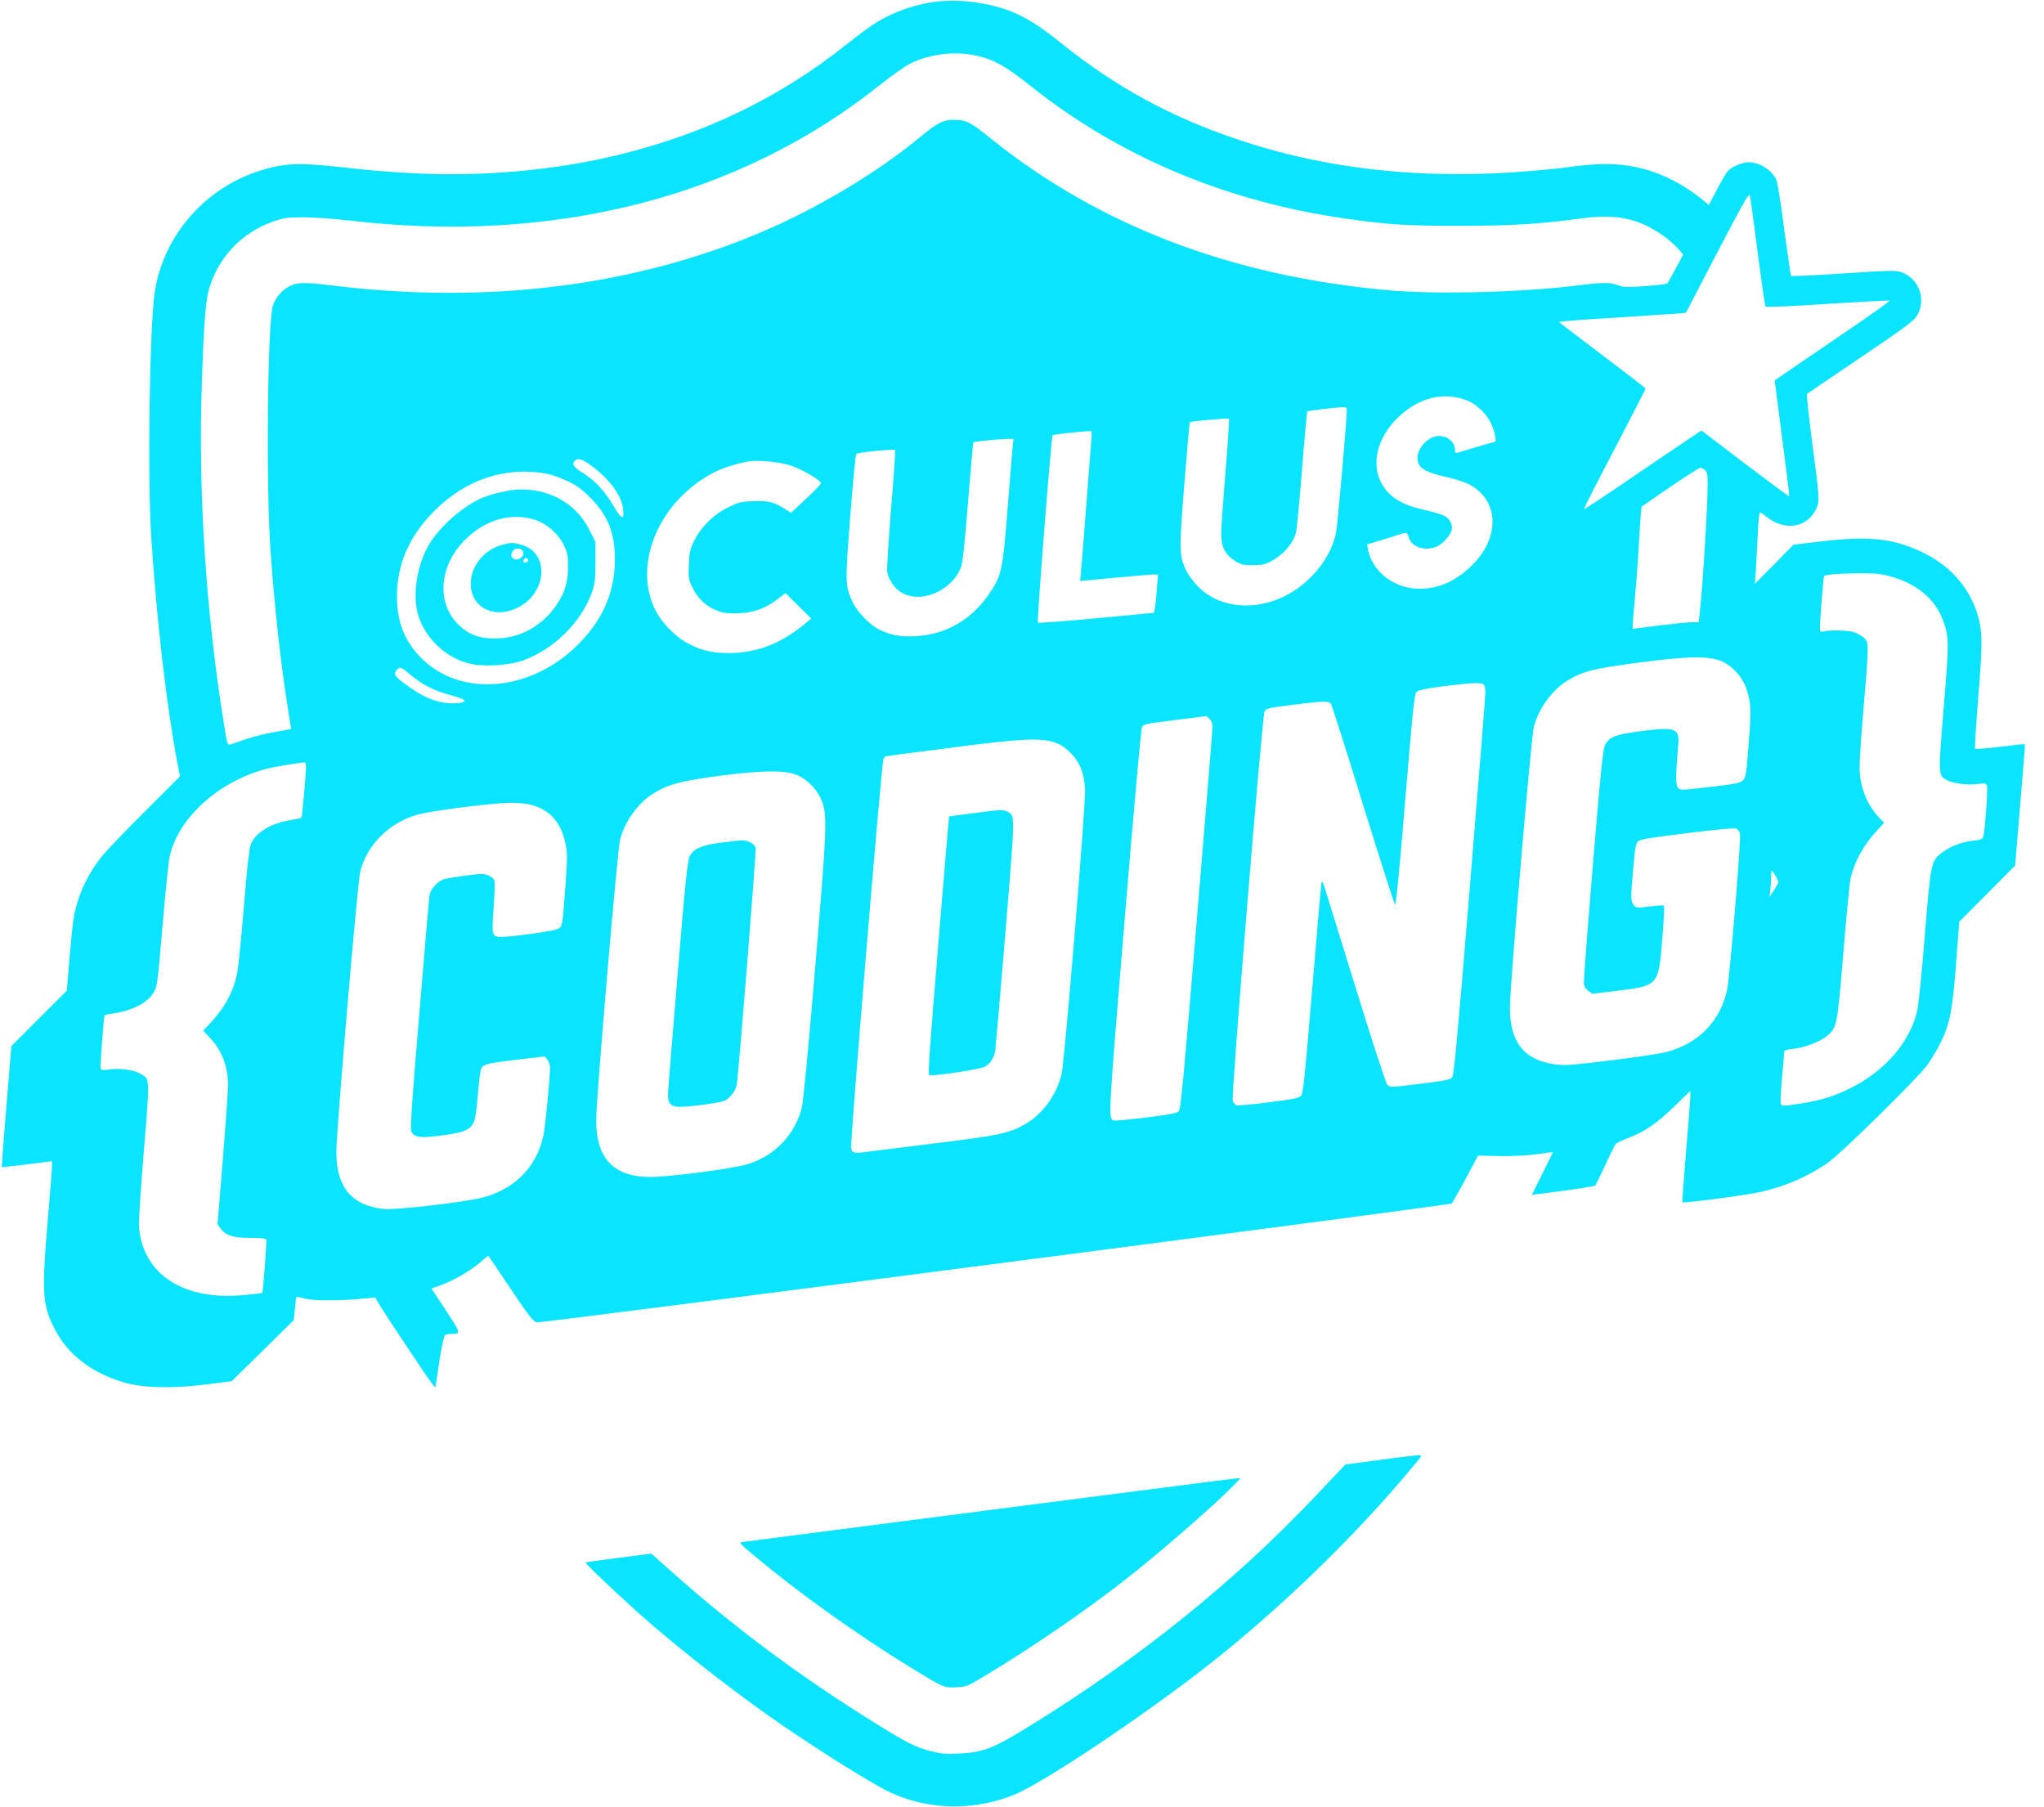 <?xml version="1.0" standalone="no"?>
<!DOCTYPE svg PUBLIC "-//W3C//DTD SVG 20010904//EN"
 "http://www.w3.org/TR/2001/REC-SVG-20010904/DTD/svg10.dtd">
<svg version="1.0" xmlns="http://www.w3.org/2000/svg"
 width="1416pt" height="1252pt" viewBox="0 0 1416 1252"
 preserveAspectRatio="xMidYMid meet">

<g transform="translate(0,1252) scale(0.1,-0.1)"
fill="#0AE5FF" stroke="none">
<path d="M6497 12510 c-144 -16 -296 -67 -419 -141 -37 -22 -130 -89 -205
-150 -468 -374 -989 -627 -1598 -774 -429 -104 -925 -149 -1392 -126 -135 6
-322 21 -416 32 -382 44 -472 43 -642 -6 -397 -115 -696 -454 -754 -855 -35
-249 -50 -1283 -23 -1695 37 -570 106 -1165 180 -1557 l19 -96 -239 -239
c-132 -131 -264 -268 -294 -305 -106 -128 -178 -283 -204 -438 -6 -36 -19
-163 -29 -283 l-18 -219 -192 -192 -192 -192 -35 -419 c-19 -230 -33 -419 -32
-420 2 -1 81 7 175 19 l173 22 0 -35 c0 -20 -14 -198 -31 -396 -41 -480 -35
-569 52 -736 90 -173 254 -299 476 -365 130 -39 337 -44 573 -14 l175 22 215
211 215 212 8 80 c4 43 9 80 10 81 1 1 31 -4 67 -13 64 -15 247 -14 417 3 l62
6 28 -47 c40 -68 337 -514 365 -549 l24 -28 27 178 c16 101 33 182 40 186 7 4
26 8 44 8 68 0 67 3 -38 163 l-100 151 48 17 c103 35 228 108 305 177 21 19
40 33 42 31 2 -2 55 -80 118 -174 167 -250 194 -285 222 -285 72 0 6322 812
6333 823 6 7 50 84 97 172 l86 160 142 -3 c90 -2 186 3 257 12 63 9 116 16
118 16 2 0 -30 -67 -71 -148 l-74 -149 216 28 c118 16 219 32 223 36 4 5 36
69 70 143 34 74 67 140 73 147 6 6 47 25 91 42 112 43 193 99 318 220 l107
104 0 -39 c0 -21 -14 -194 -30 -384 -16 -189 -27 -346 -25 -348 9 -9 456 50
550 73 171 40 314 103 455 198 89 61 616 578 690 677 26 36 67 103 90 149 67
134 86 228 111 557 l22 289 194 195 193 194 35 420 c20 230 34 420 33 421 -2
2 -78 -6 -170 -18 -93 -11 -171 -17 -175 -14 -4 4 6 161 21 350 32 384 31 470
-8 592 -57 179 -187 325 -369 415 -203 100 -375 119 -708 80 l-194 -23 -134
-136 -134 -135 7 94 c3 52 9 164 13 248 3 85 10 152 16 152 5 0 23 -11 39 -25
129 -109 294 -82 353 57 21 52 20 65 -30 444 -24 186 -41 342 -37 345 4 3 156
107 337 229 388 263 412 281 436 334 50 110 -7 243 -120 281 -42 13 -79 12
-401 -9 -195 -13 -358 -21 -362 -17 -3 3 -24 146 -47 318 -22 172 -47 327 -54
345 -33 77 -137 136 -217 122 -44 -8 -100 -36 -122 -60 -9 -11 -42 -67 -73
-126 l-57 -108 -58 48 c-116 93 -261 168 -397 203 -156 40 -299 43 -528 10
-38 -6 -149 -17 -245 -25 -748 -64 -1429 10 -2056 225 -454 155 -825 358
-1196 655 -153 123 -246 182 -351 224 -151 60 -350 87 -510 70z m287 -380
c111 -28 192 -75 356 -206 614 -489 1354 -800 2180 -918 299 -43 434 -51 805
-50 350 0 549 13 814 49 257 36 410 5 588 -121 33 -24 77 -63 97 -86 l36 -41
-51 -96 c-28 -53 -54 -100 -59 -104 -4 -5 -73 -13 -154 -19 -127 -9 -151 -8
-186 6 -50 20 -114 20 -256 2 -378 -50 -980 -67 -1319 -38 -1097 96 -2018 446
-2778 1058 -136 110 -163 123 -247 124 -77 0 -118 -21 -247 -128 -285 -237
-711 -491 -1091 -651 -881 -373 -1888 -499 -2949 -371 -221 27 -264 26 -324
-6 -51 -28 -93 -80 -109 -132 -37 -131 -48 -1241 -16 -1692 27 -396 71 -791
125 -1128 l18 -112 -21 -4 c-12 -2 -63 -11 -115 -21 -51 -9 -132 -30 -180 -46
-47 -17 -95 -33 -106 -36 -20 -4 -23 5 -48 169 -122 768 -174 1586 -149 2327
15 438 26 581 53 668 66 216 225 381 438 457 78 28 98 30 211 31 69 0 211 -10
315 -22 1421 -168 2707 160 3684 941 80 63 173 129 207 146 143 70 325 89 478
50z m5392 -1355 c26 -203 51 -374 55 -379 4 -5 191 3 428 19 232 14 426 25
432 23 5 -2 -142 -107 -328 -233 -186 -126 -367 -250 -403 -275 l-66 -45 52
-400 c29 -220 51 -401 49 -403 -2 -2 -140 100 -306 226 l-302 230 -91 -61
c-50 -33 -232 -157 -405 -274 -172 -118 -315 -212 -318 -210 -2 3 93 190 212
416 118 227 215 415 215 419 -1 4 -135 108 -300 232 -164 124 -299 227 -299
230 -1 3 164 16 367 28 202 13 399 26 439 29 l72 6 218 418 c173 332 219 414
225 396 4 -12 28 -188 54 -392z m-2016 -1028 c74 -28 150 -104 178 -180 19
-50 29 -107 19 -107 -4 0 -217 -62 -257 -75 -16 -5 -20 -2 -20 14 0 57 -49
101 -113 101 -68 0 -147 -80 -147 -149 0 -72 41 -99 206 -137 58 -13 127 -36
155 -51 209 -113 212 -375 6 -569 -117 -111 -245 -161 -384 -151 -162 12 -301
129 -327 274 l-5 32 87 26 c48 14 107 33 131 41 59 19 58 19 71 -22 22 -65
113 -94 193 -60 38 15 94 76 103 111 9 37 -9 78 -46 99 -18 11 -79 30 -135 42
-160 35 -246 87 -300 178 -81 138 -35 328 114 468 142 134 310 176 471 115z
m-830 -64 c0 -77 -64 -803 -75 -856 -28 -128 -105 -249 -221 -348 -236 -200
-568 -205 -745 -11 -29 31 -63 80 -75 107 -45 99 -46 140 -9 596 18 232 35
423 38 425 6 6 266 29 271 23 3 -2 -8 -166 -24 -364 -16 -198 -30 -392 -30
-431 0 -93 27 -147 95 -189 43 -27 57 -30 124 -30 60 0 85 5 121 24 90 47 158
125 178 203 6 24 25 221 42 438 17 217 34 397 36 400 5 5 182 26 242 29 24 1
32 -3 32 -16z m-1768 -186 c-7 -98 -72 -938 -76 -967 l-3 -35 231 22 c127 12
248 22 269 23 l39 0 -8 -100 c-3 -55 -10 -115 -13 -133 l-7 -32 -399 -38
c-219 -20 -402 -34 -405 -30 -8 9 93 1289 102 1298 7 7 261 33 268 28 2 -2 3
-18 2 -36z m-547 -74 c-3 -32 -19 -225 -35 -428 -32 -409 -41 -456 -113 -567
-123 -193 -306 -303 -522 -315 -106 -6 -177 7 -256 47 -64 33 -146 117 -179
183 -56 115 -56 130 -20 599 18 233 37 427 42 433 10 11 261 37 269 27 3 -4
-9 -187 -28 -407 -18 -220 -30 -416 -27 -437 7 -46 46 -107 87 -135 133 -91
352 -6 423 163 12 28 26 154 50 453 18 227 35 415 37 417 5 5 162 21 225 23
l53 1 -6 -57z m-2913 -133 c126 -95 203 -202 215 -299 9 -76 -11 -70 -64 20
-62 106 -128 177 -209 229 -70 44 -83 62 -64 85 21 26 53 17 122 -35z m1373 6
c75 -24 204 -98 212 -122 2 -6 -44 -54 -102 -108 l-105 -98 -48 30 c-72 45
-113 55 -217 50 -83 -3 -101 -8 -170 -42 -102 -50 -190 -138 -236 -232 -29
-60 -34 -81 -37 -167 -4 -94 -3 -100 28 -163 37 -76 102 -133 181 -159 40 -14
74 -16 144 -13 105 6 180 35 268 102 l49 37 89 -88 89 -88 -55 -45 c-159 -130
-326 -193 -515 -194 -123 0 -210 22 -305 79 -77 45 -167 141 -206 220 -159
324 32 764 418 958 47 24 159 59 223 70 67 12 218 -2 295 -27z m6337 -33 c15
-13 18 -31 18 -97 0 -156 -36 -735 -56 -903 l-6 -53 -47 0 c-25 0 -128 -11
-228 -23 l-183 -23 0 21 c0 11 7 88 14 170 8 83 20 236 26 340 6 105 13 218
16 253 l6 62 196 135 c108 74 203 134 211 135 8 0 23 -7 33 -17z m-8022 -25
c30 -5 93 -28 140 -50 68 -32 100 -56 161 -117 121 -123 169 -243 169 -426 0
-219 -79 -407 -242 -576 -325 -338 -819 -387 -1098 -109 -117 117 -170 251
-170 430 0 222 85 416 259 591 221 220 494 310 781 257z m9292 -707 c190 -49
321 -155 378 -307 43 -116 43 -151 5 -609 -39 -473 -39 -467 26 -501 44 -22
144 -34 211 -25 54 7 57 6 63 -16 7 -28 -15 -318 -26 -349 -6 -17 -18 -22 -66
-27 -73 -6 -161 -39 -216 -80 -80 -61 -81 -68 -122 -567 -19 -245 -43 -479
-51 -520 -46 -222 -222 -428 -469 -550 -112 -55 -206 -84 -345 -105 -118 -18
-127 -18 -133 0 -4 8 0 88 8 177 8 90 15 170 15 179 0 13 14 18 61 23 80 9
186 49 233 88 72 59 73 60 116 577 21 257 44 489 50 515 25 114 88 229 179
328 l53 58 -48 52 c-60 68 -102 159 -116 257 -10 67 -7 131 20 462 40 478 40
478 5 511 -16 14 -46 31 -68 39 -42 13 -176 16 -212 5 -16 -5 -22 -2 -25 10
-4 21 23 367 29 374 9 10 105 17 234 19 105 1 153 -3 211 -18z m-1167 -587
c77 -27 156 -112 183 -194 34 -105 35 -142 16 -384 -16 -205 -20 -233 -39
-251 -17 -18 -50 -25 -200 -43 -99 -12 -194 -22 -212 -22 -58 0 -61 24 -37
306 11 123 -16 132 -288 95 -155 -21 -195 -39 -221 -98 -13 -29 -33 -224 -82
-823 -36 -432 -64 -800 -63 -819 2 -23 12 -40 31 -55 l27 -20 176 21 c284 35
284 35 310 365 10 120 15 221 11 224 -3 4 -48 1 -99 -5 -90 -12 -93 -12 -110
10 -22 26 -22 48 -3 258 11 132 18 168 32 182 14 15 83 26 342 58 214 26 330
37 341 31 10 -5 21 -21 24 -35 9 -35 -71 -992 -89 -1081 -48 -220 -201 -376
-427 -433 -40 -10 -212 -36 -383 -57 -284 -34 -316 -36 -389 -26 -209 31 -306
155 -306 391 0 151 147 1876 166 1946 34 130 129 258 237 323 104 63 181 82
497 123 329 43 463 46 555 13z m-9062 -106 c74 -61 154 -102 254 -129 43 -12
86 -26 97 -31 32 -17 2 -30 -67 -30 -109 0 -211 42 -344 144 -62 47 -69 62
-42 89 23 23 23 22 102 -43z m7425 -60 c7 -7 12 -30 12 -52 1 -23 -48 -628
-107 -1345 -87 -1057 -110 -1308 -123 -1324 -13 -16 -49 -23 -223 -45 -205
-25 -208 -25 -226 -6 -11 11 -103 295 -231 709 -117 380 -214 692 -216 694 -2
2 -6 2 -8 0 -3 -3 -32 -333 -65 -734 -54 -641 -63 -732 -79 -747 -14 -15 -62
-24 -225 -44 -113 -15 -213 -24 -222 -20 -8 3 -20 17 -25 31 -12 31 204 2664
220 2695 13 24 17 25 215 50 191 24 229 25 245 5 6 -8 107 -323 223 -701 117
-378 217 -689 222 -691 6 -2 33 268 70 727 52 621 63 732 78 747 12 12 61 23
184 39 198 25 265 28 281 12z m-1898 -238 c12 -12 20 -33 20 -52 0 -18 -49
-622 -109 -1341 -92 -1107 -111 -1311 -125 -1325 -12 -13 -70 -24 -224 -43
-114 -14 -214 -23 -223 -21 -43 10 -43 -2 71 1378 60 729 115 1334 120 1344
13 25 16 25 245 54 105 13 193 24 198 25 4 1 16 -8 27 -19z m-1065 -166 c32
-11 68 -36 101 -69 64 -64 94 -139 101 -250 6 -97 -141 -1878 -162 -1972 -33
-142 -128 -276 -246 -346 -114 -67 -181 -82 -631 -137 -227 -28 -444 -55 -481
-60 -80 -10 -93 -7 -101 25 -8 33 211 2671 224 2696 6 10 12 19 13 20 1 1 205
27 452 59 497 65 628 71 730 34z m-5195 -171 c-1 -52 -27 -344 -32 -348 -2 -2
-34 -9 -70 -15 -143 -22 -251 -89 -282 -173 -10 -27 -26 -173 -46 -422 -17
-209 -38 -416 -46 -460 -24 -129 -86 -244 -187 -352 l-50 -53 50 -52 c80 -85
123 -199 123 -326 0 -31 -16 -261 -36 -510 l-37 -453 19 -27 c38 -51 87 -67
206 -67 80 0 109 -3 113 -13 4 -11 -23 -363 -28 -369 -1 -1 -59 -7 -128 -14
-411 -40 -692 138 -725 459 -5 40 7 228 32 533 43 521 44 503 -23 541 -44 26
-139 40 -211 30 -52 -7 -61 -6 -65 8 -4 16 22 362 28 368 2 2 29 7 61 12 130
18 238 75 279 145 24 40 27 66 61 461 19 231 42 448 50 484 62 268 342 519
673 605 52 13 205 39 259 44 8 1 12 -12 12 -36z m3392 -48 c70 -25 139 -92
174 -167 48 -105 45 -172 -40 -1188 -44 -524 -82 -919 -91 -953 -50 -189 -186
-332 -374 -391 -99 -31 -536 -89 -676 -89 -253 0 -375 128 -375 392 0 151 147
1876 166 1946 34 130 129 258 237 323 100 60 184 82 452 118 283 37 442 40
527 9z m-1837 -209 c140 -37 217 -127 246 -288 10 -57 9 -107 -5 -291 -20
-263 -20 -263 -49 -281 -22 -14 -317 -56 -395 -56 -64 0 -67 13 -52 206 6 90
9 173 5 184 -4 12 -22 28 -41 36 -30 13 -50 13 -157 -1 -67 -9 -136 -20 -154
-26 -39 -12 -89 -67 -97 -106 -3 -15 -35 -386 -71 -823 -50 -592 -64 -800 -56
-817 18 -39 54 -46 166 -34 199 23 243 40 271 106 7 17 18 98 24 181 7 82 16
161 22 176 13 36 36 42 263 69 l179 21 18 -22 c10 -12 18 -37 18 -55 0 -79
-32 -406 -46 -473 -47 -219 -207 -378 -435 -431 -136 -32 -593 -84 -669 -76
-223 23 -330 151 -330 394 0 151 147 1876 166 1946 53 198 219 353 429 400
112 25 502 73 605 74 52 0 118 -5 145 -13z m8624 -492 c12 -19 21 -39 21 -44
0 -5 -14 -31 -31 -57 l-31 -48 6 49 c3 27 6 68 6 92 0 24 2 44 4 44 2 0 13
-16 25 -36z"/>
<path d="M3535 9124 c-108 -22 -138 -30 -190 -51 -135 -56 -298 -199 -373
-325 -77 -130 -112 -322 -83 -457 38 -178 196 -334 378 -371 92 -20 263 -8
351 23 217 76 409 266 484 477 19 56 23 85 23 206 l0 140 -39 78 c-89 182
-271 289 -481 285 -27 -1 -59 -3 -70 -5z m168 -204 c84 -26 164 -96 204 -178
24 -50 28 -69 28 -147 0 -104 -19 -170 -70 -251 -100 -156 -260 -247 -435
-247 -109 0 -180 26 -249 91 -159 150 -142 409 39 591 138 140 318 192 483
141z"/>
<path d="M3480 8746 c-136 -36 -229 -161 -218 -291 13 -154 174 -223 329 -142
200 103 216 376 25 432 -58 18 -76 18 -136 1z m139 -40 c28 -34 -36 -83 -67
-52 -13 12 -13 20 -4 41 13 28 52 34 71 11z m34 -77 c-17 -17 -37 -1 -22 17 8
10 15 12 23 4 7 -7 7 -13 -1 -21z"/>
<path d="M6735 6886 l-160 -21 -3 -30 c-2 -16 -36 -419 -75 -895 -57 -685 -70
-866 -59 -868 30 -8 346 40 381 57 42 22 68 62 76 117 3 21 35 388 70 814 69
833 68 810 15 837 -32 16 -50 15 -245 -11z"/>
<path d="M4995 6683 c-133 -17 -191 -42 -217 -94 -15 -30 -30 -169 -83 -810
-36 -426 -66 -800 -67 -831 -2 -66 10 -85 58 -94 44 -8 300 24 335 42 40 20
76 69 83 111 14 85 136 1620 131 1640 -7 28 -54 53 -97 52 -18 -1 -82 -8 -143
-16z"/>
<path d="M9552 2406 l-232 -31 -194 -205 c-570 -605 -1248 -1150 -2012 -1618
-238 -146 -305 -171 -469 -179 -92 -5 -124 -2 -195 16 -108 27 -175 61 -440
228 -485 304 -925 632 -1337 998 l-161 143 -224 -29 c-123 -16 -227 -30 -231
-32 -9 -3 178 -181 358 -343 234 -211 599 -499 905 -716 287 -203 717 -474
846 -534 266 -124 585 -129 861 -16 233 97 1035 641 1468 997 471 386 921 829
1280 1260 85 102 82 95 44 94 -19 -1 -139 -15 -267 -33z"/>
<path d="M6850 2059 c-927 -120 -1696 -219 -1710 -221 -22 -3 -11 -15 90 -99
316 -263 703 -539 1080 -771 227 -139 230 -141 315 -136 71 3 75 5 221 93 299
180 679 441 939 644 247 193 623 520 760 660 l49 51 -29 -1 c-17 -1 -788 -100
-1715 -220z"/>
</g>
</svg>
